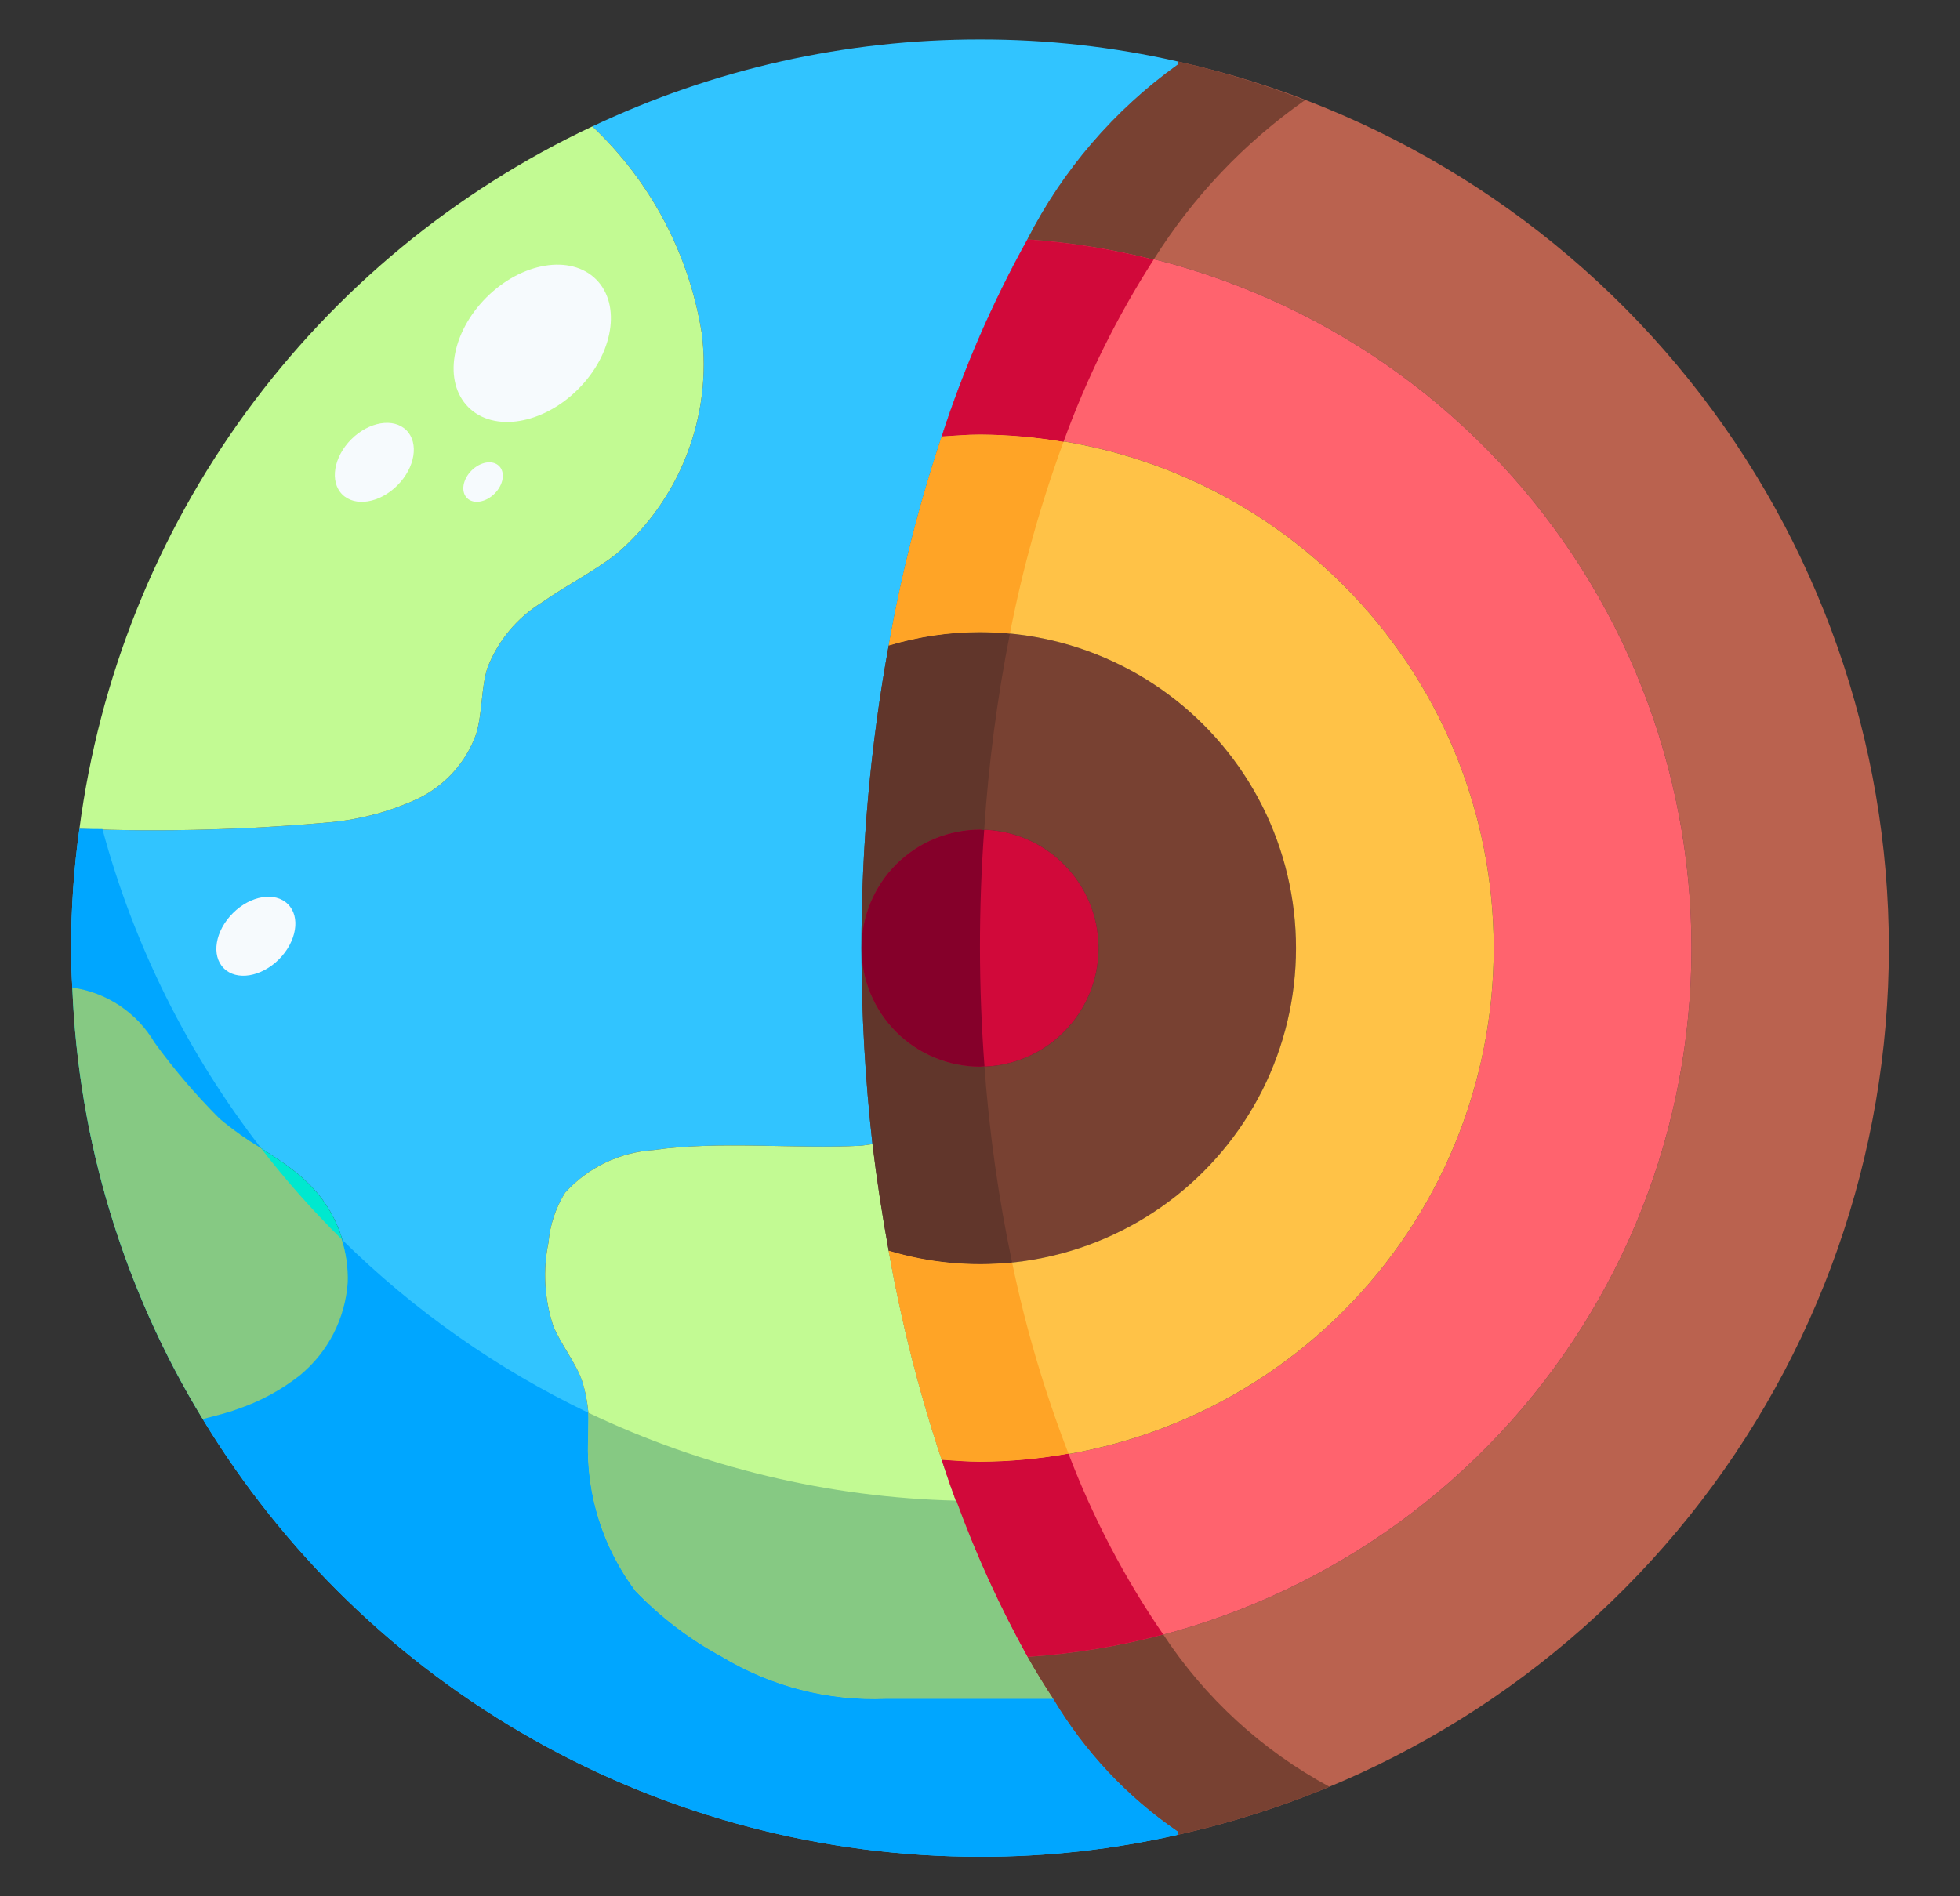 <svg width="31" height="30" viewBox="0 0 31 30" fill="none" xmlns="http://www.w3.org/2000/svg">
<rect x="0" y="0" width="31" height="30" fill="#333333" stroke="none"/>
<g id="svgexport-17 - 2023-11-05T202416.561 1" clip-path="url(#clip0_13_55636)">
<g id="Group">
<g id="24-earth">
<path id="Vector" d="M15.5 10C16.218 10 16.928 10.155 17.581 10.454C18.234 10.753 18.814 11.19 19.284 11.733C19.753 12.277 20.099 12.915 20.3 13.605C20.5 14.294 20.55 15.019 20.445 15.73C20.34 16.44 20.084 17.12 19.692 17.722C19.302 18.325 18.785 18.836 18.179 19.221C17.573 19.606 16.891 19.856 16.18 19.953C15.468 20.051 14.744 19.995 14.056 19.788C13.956 19.238 13.869 18.675 13.8 18.1C13.684 17.071 13.626 16.036 13.625 15C13.625 15.371 13.735 15.733 13.941 16.042C14.147 16.35 14.44 16.59 14.783 16.732C15.125 16.874 15.502 16.911 15.866 16.839C16.23 16.767 16.564 16.588 16.826 16.326C17.088 16.064 17.267 15.729 17.339 15.366C17.411 15.002 17.374 14.625 17.232 14.283C17.09 13.94 16.85 13.647 16.542 13.441C16.233 13.235 15.871 13.125 15.5 13.125C15.003 13.125 14.526 13.323 14.174 13.674C13.822 14.026 13.625 14.503 13.625 15C13.624 13.395 13.768 11.792 14.056 10.213C14.525 10.072 15.011 10 15.5 10Z" fill="#784132"/>
<path id="Vector_2" d="M15.5 16.875C16.535 16.875 17.375 16.036 17.375 15C17.375 13.964 16.535 13.125 15.5 13.125C14.464 13.125 13.625 13.964 13.625 15C13.625 16.036 14.464 16.875 15.5 16.875Z" fill="#D1093A"/>
<path id="Vector_3" d="M16.656 26.875C16.519 26.669 16.381 26.444 16.25 26.212H16.256C19.102 26.025 21.77 24.762 23.72 22.68C25.669 20.598 26.753 17.852 26.753 15C26.753 12.148 25.669 9.402 23.72 7.32C21.77 5.238 19.102 3.975 16.256 3.788H16.25C16.81 2.69 17.624 1.743 18.625 1.025L18.637 0.975C21.826 1.687 24.677 3.465 26.719 6.014C28.762 8.564 29.875 11.733 29.875 15C29.875 18.267 28.762 21.436 26.719 23.986C24.677 26.535 21.826 28.313 18.637 29.025L18.625 28.975C17.825 28.426 17.153 27.709 16.656 26.875Z" fill="#BA624F"/>
<path id="Vector_4" d="M16.256 3.788C19.102 3.975 21.77 5.238 23.72 7.32C25.669 9.402 26.753 12.148 26.753 15C26.753 17.852 25.669 20.598 23.72 22.68C21.77 24.762 19.102 26.025 16.256 26.212H16.25C15.699 25.219 15.245 24.174 14.894 23.094C15.094 23.106 15.294 23.125 15.5 23.125C17.655 23.125 19.722 22.269 21.245 20.745C22.769 19.221 23.625 17.155 23.625 15C23.625 12.845 22.769 10.778 21.245 9.255C19.722 7.731 17.655 6.875 15.5 6.875C15.294 6.875 15.094 6.894 14.894 6.906C15.245 5.826 15.699 4.781 16.25 3.788H16.256Z" fill="#FF636E"/>
<path id="Vector_5" d="M15.5 6.875C17.655 6.875 19.721 7.731 21.245 9.255C22.769 10.778 23.625 12.845 23.625 15C23.625 17.155 22.769 19.221 21.245 20.745C19.721 22.269 17.655 23.125 15.5 23.125C15.294 23.125 15.094 23.106 14.894 23.094C14.534 22.014 14.254 20.909 14.056 19.788C14.803 20.012 15.592 20.06 16.36 19.925C17.129 19.791 17.855 19.478 18.481 19.013C19.107 18.548 19.615 17.943 19.966 17.246C20.316 16.549 20.498 15.78 20.498 15C20.498 14.22 20.316 13.451 19.966 12.754C19.615 12.057 19.107 11.452 18.481 10.987C17.855 10.522 17.129 10.209 16.36 10.075C15.592 9.94 14.803 9.988 14.056 10.213C14.254 9.091 14.534 7.986 14.894 6.906C15.094 6.894 15.294 6.875 15.5 6.875Z" fill="#FFC247"/>
<path id="Vector_6" d="M14.056 10.213C13.768 11.792 13.624 13.395 13.625 15C13.626 16.036 13.684 17.071 13.8 18.1L13.625 18.125C12.581 18.181 11.375 18.044 10.338 18.194C9.801 18.228 9.298 18.47 8.938 18.869C8.789 19.107 8.699 19.377 8.675 19.656C8.584 20.095 8.61 20.55 8.75 20.975C8.875 21.281 9.106 21.55 9.213 21.863C9.304 22.164 9.333 22.481 9.3 22.794C9.273 23.648 9.538 24.485 10.05 25.169C10.447 25.583 10.907 25.933 11.412 26.206C12.195 26.68 13.099 26.913 14.012 26.875H16.656C17.153 27.709 17.825 28.426 18.625 28.975L18.637 29.025C17.608 29.26 16.556 29.377 15.5 29.375C13.028 29.375 10.598 28.738 8.445 27.525C6.291 26.312 4.487 24.564 3.206 22.45C3.394 22.4 3.606 22.35 3.75 22.294C4.107 22.174 4.441 21.994 4.737 21.762C4.959 21.581 5.141 21.356 5.272 21.101C5.404 20.846 5.481 20.567 5.5 20.281C5.511 19.996 5.463 19.712 5.358 19.446C5.254 19.18 5.096 18.939 4.894 18.738C4.487 18.325 3.919 18.087 3.475 17.7C3.1 17.326 2.755 16.922 2.444 16.494C2.307 16.26 2.119 16.061 1.893 15.91C1.668 15.76 1.412 15.662 1.144 15.625C1.131 15.419 1.125 15.213 1.125 15C1.125 14.369 1.168 13.738 1.256 13.113C2.588 13.164 3.922 13.128 5.25 13.006C5.719 12.96 6.178 12.835 6.606 12.637C7.038 12.431 7.37 12.063 7.531 11.613C7.631 11.275 7.606 10.912 7.706 10.575C7.873 10.138 8.181 9.768 8.581 9.525C8.963 9.256 9.381 9.05 9.75 8.763C10.246 8.338 10.629 7.798 10.864 7.189C11.1 6.58 11.181 5.923 11.1 5.275C10.9 4.022 10.292 2.871 9.369 2C11.285 1.092 13.38 0.622 15.5 0.625C16.556 0.623 17.608 0.74 18.637 0.975L18.625 1.025C17.624 1.743 16.81 2.69 16.25 3.788C15.699 4.781 15.245 5.826 14.894 6.906C14.534 7.986 14.254 9.091 14.056 10.213Z" fill="#31C4FF"/>
<path id="Vector_7" d="M14.056 19.788C14.254 20.909 14.534 22.014 14.894 23.094C15.245 24.174 15.699 25.219 16.25 26.212C16.381 26.444 16.519 26.669 16.656 26.875H14.012C13.099 26.913 12.194 26.68 11.412 26.206C10.907 25.933 10.447 25.583 10.05 25.169C9.538 24.485 9.273 23.648 9.3 22.794C9.333 22.481 9.304 22.164 9.212 21.863C9.106 21.55 8.875 21.281 8.75 20.975C8.61 20.55 8.584 20.095 8.675 19.656C8.699 19.377 8.789 19.107 8.937 18.869C9.298 18.47 9.801 18.228 10.338 18.194C11.375 18.044 12.581 18.181 13.625 18.125L13.8 18.1C13.869 18.675 13.956 19.238 14.056 19.788ZM11.1 5.275C11.181 5.923 11.1 6.58 10.864 7.189C10.629 7.798 10.246 8.338 9.75 8.763C9.381 9.05 8.962 9.256 8.581 9.525C8.181 9.768 7.873 10.138 7.706 10.575C7.606 10.912 7.631 11.275 7.531 11.613C7.37 12.063 7.038 12.431 6.606 12.637C6.178 12.835 5.719 12.96 5.25 13.006C3.922 13.128 2.588 13.164 1.256 13.113C1.569 10.729 2.476 8.462 3.893 6.52C5.311 4.578 7.194 3.024 9.369 2C10.292 2.871 10.9 4.022 11.1 5.275Z" fill="#C2FA93"/>
<path id="Vector_8" d="M4.894 18.738C5.096 18.939 5.254 19.18 5.358 19.446C5.463 19.712 5.511 19.996 5.5 20.281C5.481 20.567 5.404 20.846 5.273 21.101C5.141 21.356 4.959 21.581 4.738 21.762C4.441 21.994 4.107 22.174 3.75 22.294C3.606 22.35 3.394 22.4 3.206 22.45C1.949 20.388 1.239 18.038 1.144 15.625C1.412 15.662 1.668 15.76 1.893 15.91C2.119 16.061 2.307 16.26 2.444 16.494C2.755 16.922 3.1 17.326 3.475 17.7C3.919 18.087 4.488 18.325 4.894 18.738Z" fill="#00E8CF"/>
<path id="Vector_9" d="M15.5 13.125C15.523 13.125 15.543 13.131 15.566 13.132C15.635 12.088 15.771 11.05 15.973 10.024C15.816 10.009 15.658 10.001 15.5 10C15.011 10 14.525 10.072 14.056 10.213C13.768 11.792 13.624 13.395 13.625 15C13.625 14.503 13.823 14.026 14.174 13.674C14.526 13.323 15.003 13.125 15.5 13.125ZM16.008 19.974C15.792 18.95 15.646 17.912 15.57 16.868C15.546 16.868 15.524 16.875 15.499 16.875C15.002 16.875 14.525 16.677 14.174 16.326C13.822 15.974 13.625 15.497 13.625 15C13.626 16.036 13.683 17.071 13.799 18.1C13.868 18.675 13.956 19.238 14.056 19.788C14.687 19.978 15.351 20.041 16.007 19.975L16.008 19.974Z" fill="#61362B"/>
<path id="Vector_10" d="M15.5 16.875C15.524 16.875 15.547 16.869 15.571 16.868C15.477 15.624 15.476 14.376 15.566 13.132C15.543 13.132 15.523 13.125 15.5 13.125C15.003 13.125 14.526 13.323 14.174 13.674C13.822 14.026 13.625 14.503 13.625 15C13.625 15.497 13.822 15.974 14.174 16.326C14.526 16.677 15.003 16.875 15.5 16.875Z" fill="#85002A"/>
<path id="Vector_11" d="M18.399 25.859C17.698 26.046 16.98 26.164 16.256 26.212H16.25C16.381 26.444 16.519 26.669 16.656 26.875C17.153 27.709 17.825 28.426 18.625 28.975L18.637 29.025C19.455 28.843 20.254 28.589 21.027 28.267C19.965 27.694 19.062 26.866 18.399 25.859ZM18.246 4.108C18.867 3.116 19.681 2.259 20.638 1.586C19.987 1.334 19.319 1.129 18.638 0.975L18.625 1.025C17.624 1.743 16.81 2.69 16.25 3.788H16.256C16.928 3.834 17.594 3.941 18.246 4.108Z" fill="#784132"/>
<path id="Vector_12" d="M18.399 25.859C17.787 24.968 17.284 24.006 16.899 22.996C16.437 23.079 15.969 23.123 15.5 23.125C15.294 23.125 15.094 23.106 14.894 23.094C15.245 24.174 15.699 25.219 16.25 26.212H16.256C16.98 26.164 17.698 26.046 18.399 25.859ZM16.82 6.992C17.187 5.98 17.665 5.013 18.246 4.108C17.594 3.941 16.928 3.834 16.256 3.788H16.25C15.699 4.781 15.245 5.826 14.894 6.906C15.094 6.894 15.294 6.875 15.5 6.875C15.943 6.878 16.384 6.917 16.82 6.992Z" fill="#D1093A"/>
<path id="Vector_13" d="M15.973 10.024C16.174 8.992 16.458 7.979 16.82 6.992C16.384 6.917 15.943 6.878 15.5 6.875C15.294 6.875 15.094 6.894 14.894 6.906C14.534 7.986 14.254 9.091 14.056 10.213C14.525 10.072 15.011 10 15.5 10C15.659 10 15.817 10.009 15.973 10.024ZM16.899 22.996C16.52 22.015 16.221 21.004 16.008 19.974C15.351 20.041 14.688 19.977 14.056 19.787C14.254 20.908 14.534 22.013 14.894 23.093C15.094 23.106 15.294 23.124 15.5 23.124C15.969 23.122 16.437 23.079 16.899 22.996Z" fill="#FFA426"/>
<path id="Vector_14" d="M11.412 26.206C10.907 25.933 10.447 25.583 10.05 25.169C9.538 24.485 9.273 23.648 9.3 22.794C9.3 22.606 9.307 22.475 9.303 22.349C7.859 21.657 6.541 20.729 5.402 19.604C5.473 19.822 5.506 20.052 5.5 20.281C5.481 20.567 5.404 20.846 5.272 21.101C5.141 21.356 4.959 21.581 4.737 21.762C4.441 21.994 4.107 22.174 3.75 22.294C3.606 22.35 3.394 22.4 3.206 22.45C4.487 24.564 6.291 26.312 8.445 27.525C10.598 28.738 13.028 29.375 15.5 29.375C16.556 29.377 17.608 29.26 18.637 29.025L18.625 28.975C17.825 28.426 17.153 27.709 16.656 26.875H14.012C13.099 26.913 12.195 26.68 11.412 26.206ZM2.444 16.494C2.755 16.923 3.1 17.326 3.475 17.7C3.681 17.871 3.9 18.026 4.129 18.164C2.966 16.664 2.113 14.948 1.62 13.116L1.256 13.113C1.168 13.738 1.125 14.369 1.125 15C1.125 15.213 1.131 15.419 1.144 15.625C1.412 15.662 1.668 15.76 1.893 15.91C2.119 16.061 2.307 16.26 2.444 16.494Z" fill="#00A6FF"/>
<path id="Vector_15" d="M9.3 22.794C9.273 23.648 9.538 24.485 10.05 25.169C10.448 25.583 10.907 25.933 11.412 26.206C12.195 26.68 13.099 26.913 14.013 26.875H16.656C16.519 26.669 16.381 26.444 16.25 26.212C15.811 25.419 15.435 24.593 15.125 23.741C13.108 23.692 11.125 23.218 9.304 22.349C9.308 22.475 9.3 22.604 9.3 22.794ZM4.738 21.762C4.959 21.581 5.141 21.356 5.273 21.101C5.404 20.846 5.481 20.567 5.5 20.281C5.506 20.052 5.473 19.822 5.403 19.604C4.946 19.154 4.521 18.673 4.129 18.166C3.9 18.027 3.681 17.872 3.475 17.7C3.1 17.326 2.755 16.922 2.444 16.494C2.307 16.26 2.119 16.061 1.893 15.91C1.668 15.76 1.412 15.662 1.144 15.625C1.239 18.038 1.949 20.388 3.206 22.45C3.394 22.4 3.606 22.35 3.75 22.294C4.107 22.174 4.441 21.994 4.738 21.762Z" fill="#86C983"/>
<g id="Group_2">
<path id="Vector_16" d="M9.144 6.157C9.702 5.599 9.829 4.822 9.429 4.421C9.028 4.02 8.251 4.148 7.693 4.706C7.135 5.264 7.007 6.041 7.408 6.442C7.809 6.843 8.586 6.715 9.144 6.157Z" fill="#F6FAFD"/>
<path id="Vector_17" d="M6.285 7.679C6.565 7.399 6.629 7.009 6.428 6.807C6.227 6.606 5.836 6.67 5.556 6.95C5.276 7.23 5.212 7.621 5.413 7.822C5.615 8.023 6.005 7.96 6.285 7.679Z" fill="#F6FAFD"/>
<path id="Vector_18" d="M4.412 15.177C4.692 14.896 4.756 14.506 4.554 14.305C4.353 14.103 3.963 14.167 3.683 14.447C3.402 14.728 3.338 15.118 3.54 15.319C3.741 15.521 4.132 15.457 4.412 15.177Z" fill="#F6FAFD"/>
<path id="Vector_19" d="M7.823 7.809C7.963 7.669 7.995 7.474 7.894 7.373C7.793 7.272 7.598 7.304 7.458 7.444C7.318 7.584 7.286 7.779 7.387 7.88C7.488 7.981 7.683 7.949 7.823 7.809Z" fill="#F6FAFD"/>
</g>
</g>
</g>
</g>
<defs>
<clipPath id="clip0_13_55636">
<rect width="30" height="30" fill="white" transform="translate(0.5 3.05176e-05)"/>
</clipPath>
</defs>
</svg>
